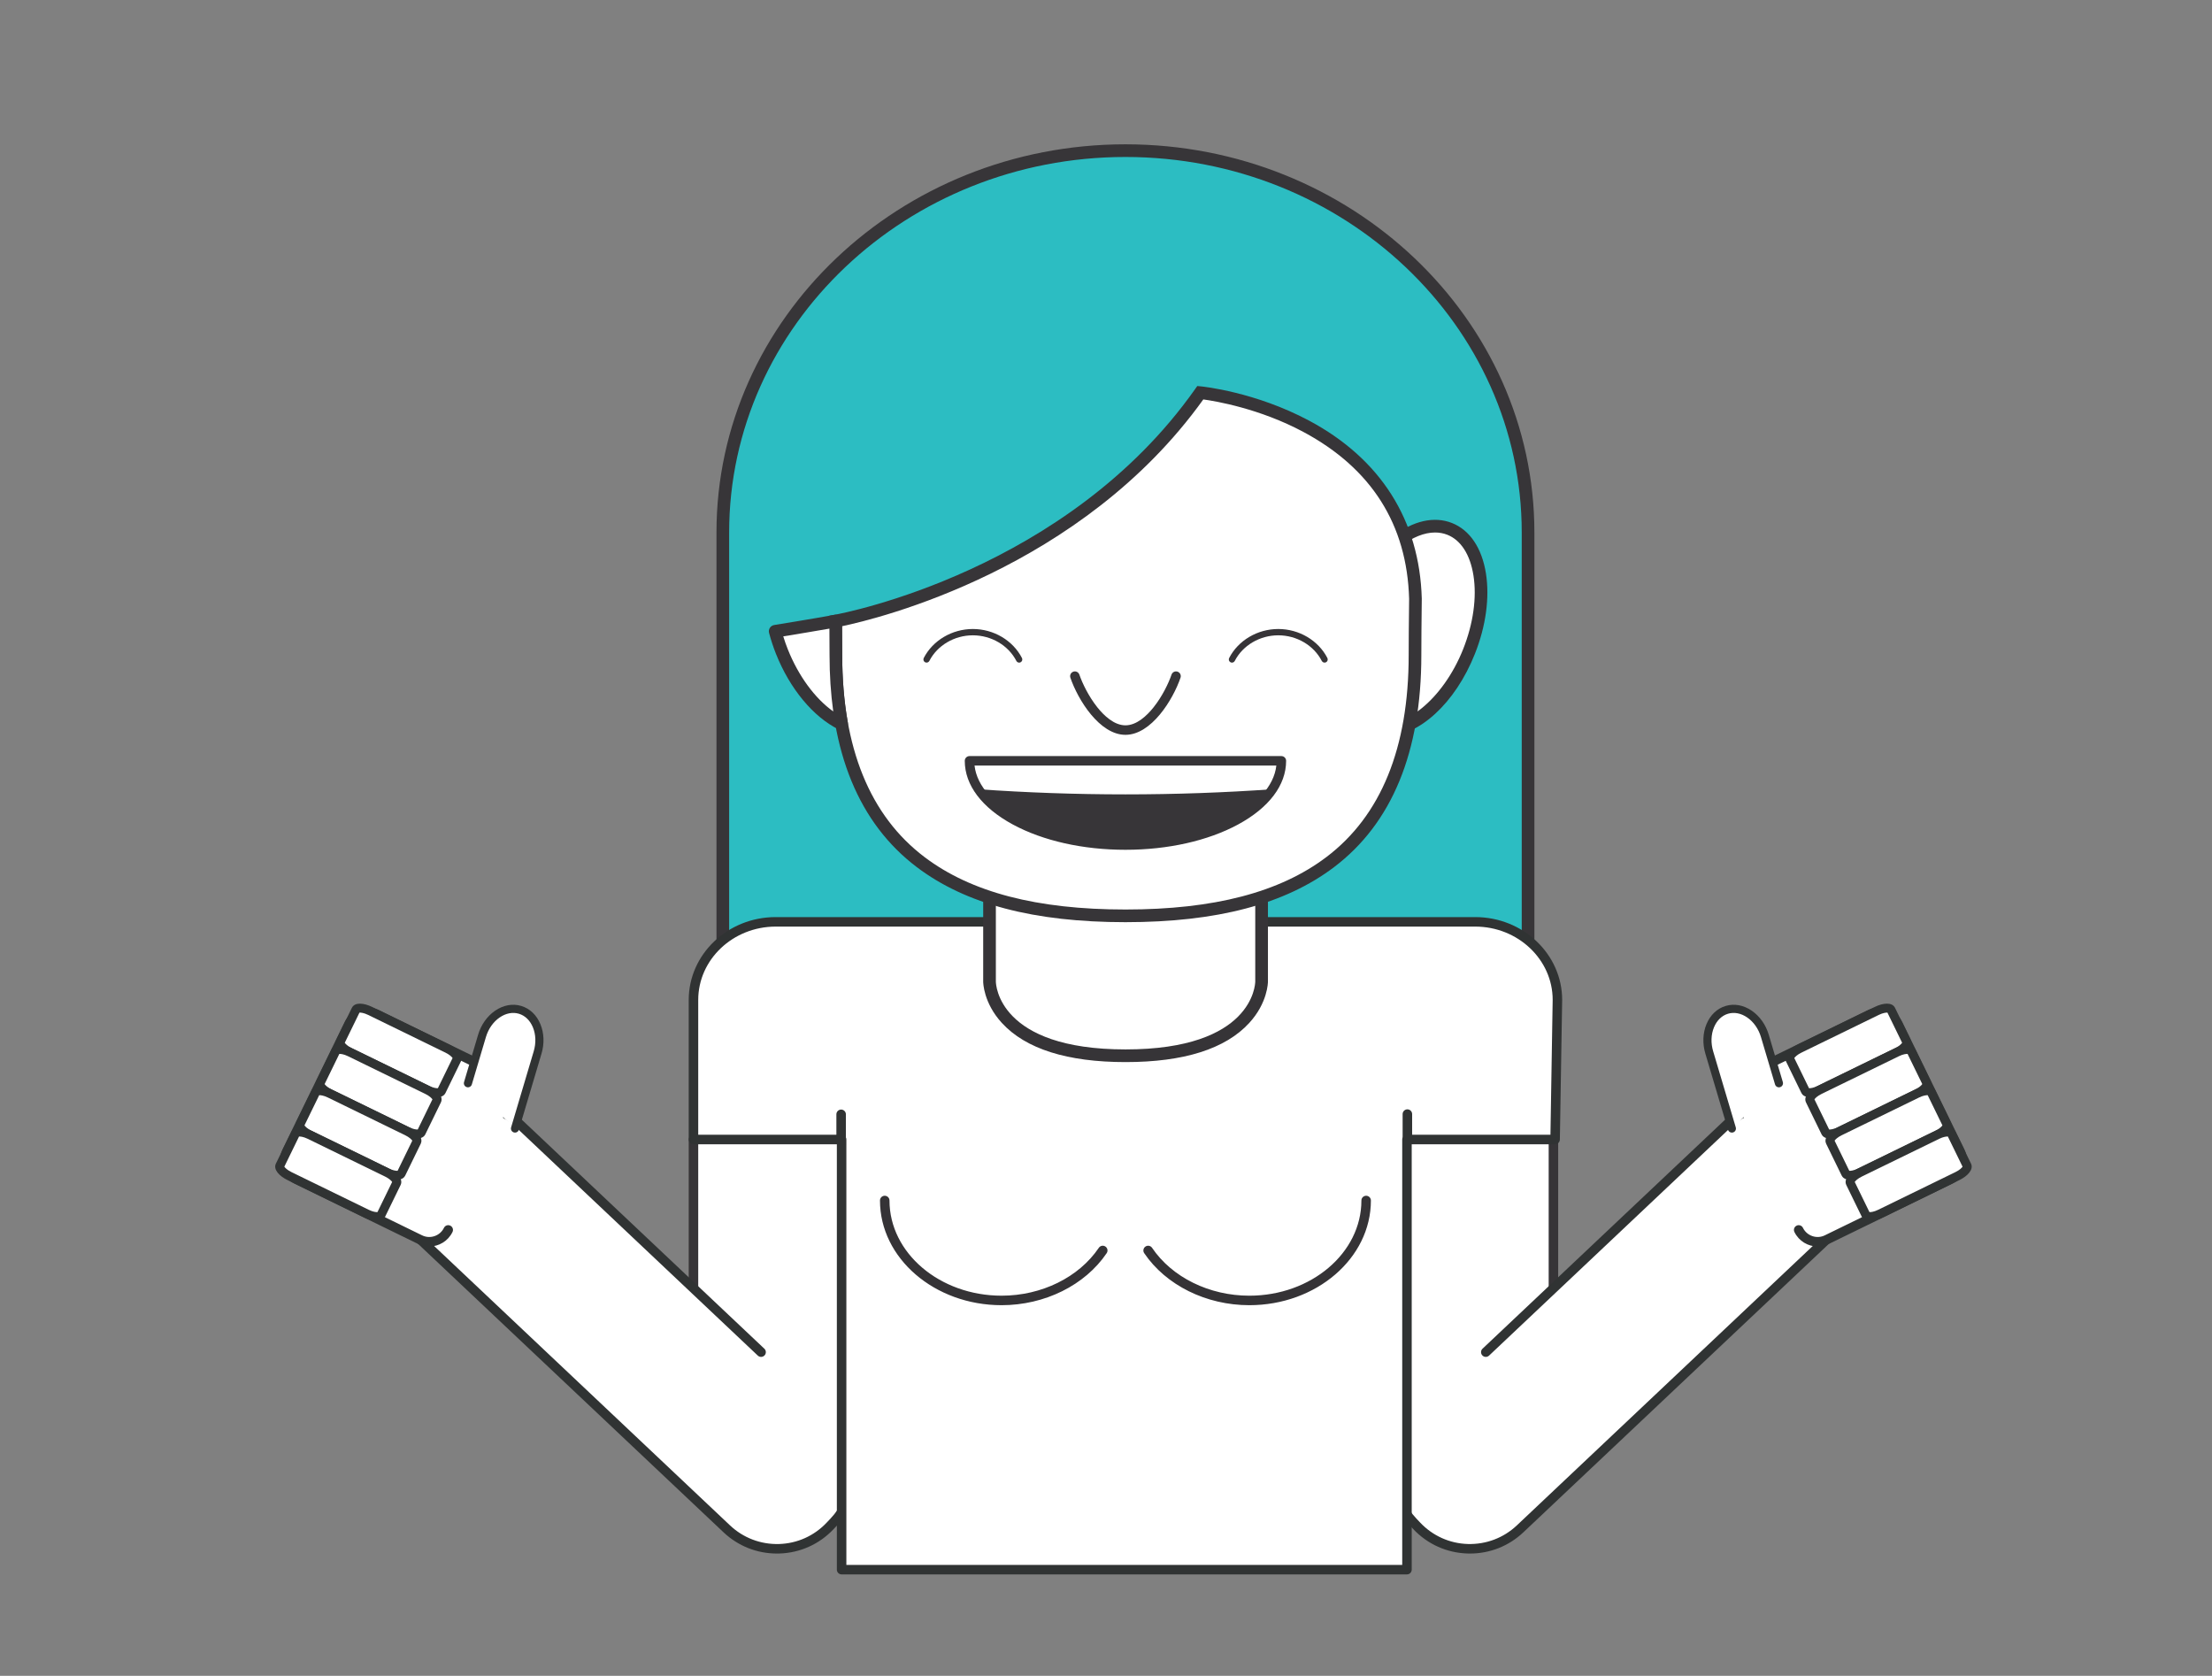 <?xml version="1.0" encoding="utf-8"?>
<!-- Generator: Adobe Illustrator 19.0.1, SVG Export Plug-In . SVG Version: 6.00 Build 0)  -->
<svg version="1.1" id="Layer_1" xmlns="http://www.w3.org/2000/svg" xmlns:xlink="http://www.w3.org/1999/xlink" x="0px" y="0px"
	 viewBox="0 0 307.159 232.677" enable-background="new 0 0 307.159 232.677" xml:space="preserve">
<rect x="0" y="0" width="307.159" height="232.677" fill="#808080" stroke="none"/>
<g>
	<g>
		<g>
			<rect x="194.875" y="158.211" fill="#FFFFFF" width="20.834" height="40.838"/>
			<path fill="#363437" d="M215.709,199.709h-20.834c-0.364,0-0.66-0.296-0.66-0.66v-40.838c0-0.364,0.296-0.66,0.66-0.66h20.834
				c0.364,0,0.66,0.296,0.66,0.66v40.838C216.369,199.413,216.073,199.709,215.709,199.709z M195.535,198.389h19.514v-39.519
				h-19.514V198.389z"/>
		</g>
		<g>
			<path fill="#FFFFFF" d="M194.873,199.047c-2.307,3.809-1.899,8.833,1.307,12.228l0.55,0.582
				c3.85,4.078,10.277,4.263,14.355,0.413l43.226-40.809c4.078-3.85,4.263-10.277,0.413-14.355l-0.55-0.582
				c-3.85-4.078-10.277-4.263-14.355-0.413l-33.5,31.627"/>
			<path fill="#303333" d="M204.121,215.701c-0.106,0-0.212-0.001-0.319-0.005c-2.888-0.083-5.57-1.286-7.553-3.386l-0.55-0.582
				c-3.329-3.525-3.901-8.881-1.391-13.023c0.189-0.312,0.595-0.411,0.906-0.223c0.312,0.189,0.411,0.595,0.223,0.906
				c-2.203,3.637-1.701,8.338,1.222,11.434l0.55,0.582c1.741,1.844,4.096,2.9,6.631,2.973c2.532,0.065,4.947-0.846,6.791-2.587
				l43.226-40.809c1.844-1.741,2.9-4.096,2.973-6.631c0.073-2.535-0.846-4.947-2.587-6.791l-0.55-0.582
				c-1.741-1.844-4.096-2.9-6.631-2.973c-2.538-0.073-4.947,0.846-6.791,2.587l-33.5,31.627c-0.265,0.25-0.682,0.238-0.933-0.027
				c-0.25-0.265-0.238-0.683,0.027-0.933l33.5-31.627c2.101-1.983,4.845-3.037,7.735-2.946c2.887,0.083,5.569,1.286,7.553,3.386
				l0.55,0.582c1.983,2.101,3.03,4.847,2.946,7.735c-0.083,2.887-1.286,5.569-3.386,7.553l-43.226,40.81
				C209.514,214.66,206.892,215.701,204.121,215.701z"/>
		</g>
		<g>
			<g>
				<path fill="#FFFFFF" d="M241.159,153.124c-0.705-1.446-0.099-3.205,1.346-3.91l17.144-8.363c1.446-0.705,3.205-0.099,3.91,1.346
					l8.607,17.645c0.705,1.446,0.099,3.205-1.346,3.91l-17.144,8.363c-1.446,0.705-3.205,0.099-3.91-1.346"/>
				<path fill="#303333" d="M252.4,173.07c-1.328,0-2.607-0.741-3.227-2.013c-0.16-0.327-0.024-0.722,0.304-0.882
					c0.326-0.159,0.722-0.024,0.882,0.304c0.264,0.541,0.725,0.947,1.299,1.145c0.574,0.198,1.188,0.162,1.729-0.102l17.144-8.363
					c0.541-0.264,0.947-0.725,1.145-1.299c0.198-0.574,0.161-1.188-0.102-1.729l-8.607-17.645c-0.264-0.541-0.725-0.947-1.299-1.145
					c-0.574-0.197-1.188-0.161-1.729,0.103l-17.144,8.363c-1.122,0.547-1.59,1.906-1.042,3.028c0.16,0.327,0.024,0.722-0.304,0.882
					c-0.327,0.16-0.722,0.024-0.882-0.304c-0.418-0.857-0.477-1.829-0.164-2.737c0.312-0.907,0.957-1.637,1.814-2.056l17.144-8.363
					c0.857-0.419,1.829-0.477,2.737-0.164c0.907,0.312,1.638,0.957,2.056,1.814l8.607,17.645c0.866,1.776,0.126,3.926-1.65,4.792
					l-17.144,8.363C253.461,172.954,252.926,173.07,252.4,173.07z"/>
			</g>
			<g>
				<g>
					<path fill="#FFFFFF" d="M252.668,151.333c-0.906,0.442-1.792,0.508-1.969,0.146l-2.155-4.418
						c-0.177-0.362,0.421-1.02,1.327-1.462l10.749-5.243c0.906-0.442,1.792-0.508,1.969-0.146l2.155,4.418
						c0.177,0.362-0.421,1.02-1.327,1.462L252.668,151.333z"/>
					<path fill="#303333" d="M251.274,152.332c-0.733,0-1.022-0.358-1.132-0.582l-2.155-4.418c-0.41-0.839,0.514-1.756,1.612-2.291
						l10.749-5.243c1.098-0.535,2.388-0.7,2.798,0.139l2.155,4.418c0.118,0.242,0.229,0.745-0.355,1.389
						c-0.303,0.334-0.749,0.654-1.257,0.901l-10.749,5.243l0,0c-0.508,0.248-1.035,0.402-1.484,0.436
						C251.392,152.33,251.331,152.332,251.274,152.332z M251.199,151.09c0.173,0.017,0.609-0.028,1.197-0.314l10.749-5.243
						c0.588-0.287,0.891-0.603,0.985-0.75l-2.041-4.185c-0.173-0.016-0.609,0.028-1.197,0.314l-10.749,5.243
						c-0.588,0.287-0.89,0.604-0.985,0.75L251.199,151.09z"/>
				</g>
				<g>
					<path fill="#FFFFFF" d="M255.465,157.067c-0.906,0.442-1.792,0.508-1.969,0.146l-2.155-4.418
						c-0.177-0.362,0.421-1.02,1.327-1.462l10.749-5.243c0.906-0.442,1.792-0.508,1.969-0.146l2.155,4.418
						c0.177,0.362-0.421,1.02-1.327,1.462L255.465,157.067z"/>
					<path fill="#303333" d="M254.066,158.07c-0.505,0-0.924-0.169-1.127-0.585l-2.155-4.418c-0.409-0.84,0.515-1.756,1.612-2.291
						l10.749-5.243c1.097-0.535,2.389-0.7,2.798,0.139l2.155,4.418c0.409,0.84-0.515,1.756-1.612,2.291l-10.749,5.243l0,0
						C255.183,157.894,254.58,158.07,254.066,158.07z M253.996,156.824c0.176,0.014,0.61-0.028,1.197-0.314l10.749-5.243
						c0.588-0.287,0.891-0.603,0.985-0.75l-2.041-4.185c-0.174-0.013-0.61,0.028-1.197,0.314l-10.749,5.243
						c-0.588,0.287-0.891,0.603-0.985,0.75L253.996,156.824z"/>
				</g>
				<g>
					<path fill="#FFFFFF" d="M258.262,162.801c-0.906,0.442-1.792,0.508-1.969,0.146l-2.155-4.418
						c-0.177-0.362,0.421-1.02,1.327-1.462l10.749-5.243c0.906-0.442,1.792-0.508,1.969-0.146l2.155,4.418
						c0.177,0.362-0.421,1.02-1.327,1.462L258.262,162.801z"/>
					<path fill="#303333" d="M256.868,163.801c-0.733,0-1.022-0.358-1.132-0.582l-2.155-4.418c-0.118-0.242-0.229-0.745,0.355-1.389
						c0.303-0.334,0.749-0.654,1.257-0.901l10.749-5.243c0.507-0.248,1.034-0.402,1.484-0.436c0.87-0.063,1.196,0.333,1.314,0.575
						l2.155,4.418c0.118,0.242,0.229,0.745-0.355,1.389c-0.303,0.334-0.749,0.654-1.257,0.901l-10.749,5.243
						c-0.507,0.248-1.034,0.402-1.484,0.436C256.986,163.799,256.926,163.801,256.868,163.801z M256.794,162.559
						c0.174,0.016,0.609-0.028,1.197-0.314l0,0l10.749-5.243c0.588-0.287,0.891-0.603,0.985-0.75l-2.041-4.185
						c-0.174-0.017-0.609,0.027-1.197,0.314l-10.749,5.243c-0.588,0.287-0.891,0.603-0.985,0.75L256.794,162.559z"/>
				</g>
				<g>
					<path fill="#FFFFFF" d="M261.059,168.536c-0.906,0.442-1.792,0.508-1.969,0.146l-2.155-4.418
						c-0.177-0.362,0.421-1.02,1.327-1.462l10.749-5.243c0.906-0.442,1.792-0.508,1.969-0.146l2.155,4.418
						c0.177,0.362-0.421,1.02-1.327,1.462L261.059,168.536z"/>
					<path fill="#303333" d="M259.661,169.539c-0.505,0-0.924-0.17-1.127-0.586l-2.155-4.418c-0.409-0.839,0.515-1.755,1.612-2.291
						l10.749-5.243c1.097-0.535,2.388-0.7,2.798,0.14l2.155,4.418c0.409,0.839-0.515,1.755-1.612,2.291l-10.749,5.243l0,0
						C260.777,169.363,260.175,169.539,259.661,169.539z M259.591,168.293c0.172,0.017,0.609-0.027,1.197-0.314l10.749-5.243
						c0.588-0.287,0.891-0.603,0.985-0.75l-2.041-4.185c-0.171-0.016-0.609,0.027-1.197,0.314l-10.749,5.243
						c-0.588,0.287-0.89,0.603-0.985,0.75L259.591,168.293z"/>
				</g>
			</g>
		</g>
		<g>
			<path fill="#FFFFFF" d="M240.488,156.691l-3.139-10.56c-0.78-2.625,0.319-5.289,2.443-5.92l0,0c2.124-0.631,4.5,1,5.28,3.624
				l1.952,6.568"/>
			<path fill="#303333" d="M240.488,157.257c-0.244,0-0.469-0.159-0.542-0.405l-3.139-10.56c-0.414-1.393-0.361-2.844,0.151-4.085
				c0.529-1.283,1.478-2.184,2.672-2.539c1.194-0.356,2.481-0.118,3.625,0.667c1.107,0.76,1.944,1.945,2.358,3.339l1.952,6.568
				c0.089,0.3-0.082,0.615-0.381,0.703c-0.299,0.09-0.615-0.081-0.703-0.381l-1.952-6.568c-0.341-1.146-1.021-2.115-1.914-2.728
				c-0.857-0.588-1.802-0.77-2.662-0.515c-0.86,0.256-1.552,0.925-1.949,1.886c-0.414,1.002-0.454,2.185-0.113,3.331l3.139,10.56
				c0.089,0.3-0.082,0.615-0.381,0.703C240.596,157.249,240.541,157.257,240.488,157.257z"/>
		</g>
	</g>
	<g>
		<g>
			<rect x="96.296" y="158.211" fill="#FFFFFF" width="20.834" height="40.838"/>
			<path fill="#363437" d="M117.13,199.709H96.296c-0.364,0-0.66-0.296-0.66-0.66v-40.838c0-0.364,0.296-0.66,0.66-0.66h20.834
				c0.364,0,0.66,0.296,0.66,0.66v40.838C117.789,199.413,117.494,199.709,117.13,199.709z M96.956,198.389h19.514v-39.519H96.956
				V198.389z"/>
		</g>
		<g>
			<path fill="#FFFFFF" d="M117.132,199.047c2.307,3.809,1.899,8.833-1.307,12.228l-0.55,0.582
				c-3.85,4.078-10.277,4.263-14.355,0.413l-43.226-40.809c-4.078-3.85-4.263-10.277-0.413-14.355l0.55-0.582
				c3.85-4.078,10.277-4.263,14.355-0.413l33.5,31.627"/>
			<path fill="#303333" d="M107.883,215.701c-2.771,0-5.393-1.041-7.416-2.95l-43.226-40.81c-2.101-1.983-3.303-4.665-3.386-7.552
				c-0.083-2.888,0.963-5.634,2.946-7.735l0.55-0.582c1.983-2.101,4.665-3.303,7.552-3.386c2.883-0.092,5.634,0.963,7.735,2.946
				l33.5,31.627c0.265,0.25,0.277,0.668,0.027,0.933c-0.251,0.265-0.668,0.276-0.933,0.027l-33.5-31.627
				c-1.844-1.741-4.249-2.655-6.791-2.587c-2.535,0.073-4.89,1.129-6.631,2.973l-0.55,0.582c-1.741,1.844-2.659,4.256-2.587,6.791
				c0.073,2.535,1.129,4.89,2.973,6.631l43.226,40.81c1.844,1.741,4.259,2.653,6.791,2.587c2.535-0.073,4.89-1.129,6.631-2.973
				l0.549-0.582c2.923-3.095,3.425-7.797,1.222-11.434c-0.189-0.312-0.089-0.717,0.223-0.906c0.311-0.189,0.717-0.089,0.906,0.223
				c2.509,4.142,1.937,9.497-1.392,13.023l-0.549,0.582c-1.983,2.101-4.666,3.303-7.553,3.386
				C108.096,215.7,107.989,215.701,107.883,215.701z"/>
		</g>
		<g>
			<g>
				<path fill="#FFFFFF" d="M70.846,153.124c0.705-1.446,0.099-3.205-1.346-3.91l-17.144-8.363c-1.446-0.705-3.205-0.099-3.91,1.346
					l-8.607,17.645c-0.705,1.446-0.099,3.205,1.346,3.91l17.144,8.363c1.446,0.705,3.205,0.099,3.91-1.346"/>
				<path fill="#303333" d="M59.605,173.07c-0.527,0-1.061-0.117-1.565-0.363l-17.144-8.363c-1.776-0.866-2.517-3.016-1.65-4.792
					l8.607-17.645c0.418-0.858,1.148-1.502,2.056-1.814c0.907-0.313,1.879-0.254,2.737,0.164l17.143,8.363
					c0.858,0.418,1.502,1.148,1.814,2.056c0.313,0.907,0.254,1.879-0.164,2.737c-0.16,0.328-0.555,0.464-0.882,0.304
					c-0.328-0.16-0.464-0.555-0.304-0.882c0.547-1.122,0.08-2.481-1.042-3.028l-17.144-8.363c-0.541-0.264-1.154-0.3-1.729-0.103
					c-0.574,0.198-1.036,0.604-1.299,1.145l-8.607,17.645c-0.264,0.541-0.3,1.155-0.102,1.729s0.604,1.036,1.145,1.299l17.144,8.363
					c0.542,0.264,1.155,0.3,1.729,0.102c0.574-0.198,1.036-0.604,1.299-1.145c0.16-0.327,0.556-0.463,0.882-0.304
					c0.328,0.16,0.464,0.555,0.304,0.882C62.212,172.33,60.933,173.07,59.605,173.07z"/>
			</g>
			<g>
				<g>
					<path fill="#FFFFFF" d="M59.336,151.333c0.906,0.442,1.792,0.508,1.969,0.146l2.155-4.418c0.177-0.362-0.421-1.02-1.327-1.462
						l-10.749-5.243c-0.906-0.442-1.792-0.508-1.969-0.146l-2.155,4.418c-0.177,0.362,0.421,1.02,1.327,1.462L59.336,151.333z"/>
					<path fill="#303333" d="M60.735,152.335c-0.514,0-1.117-0.175-1.671-0.446l0,0l-10.749-5.243
						c-1.097-0.535-2.021-1.451-1.613-2.29l2.155-4.419c0.41-0.839,1.7-0.675,2.798-0.139l10.749,5.243
						c1.098,0.535,2.021,1.452,1.612,2.291l-2.155,4.418C61.66,152.166,61.24,152.335,60.735,152.335z M59.608,150.776
						c0.588,0.287,1.026,0.331,1.197,0.314l2.041-4.185c-0.094-0.146-0.397-0.463-0.985-0.75l-10.749-5.243
						c-0.588-0.287-1.024-0.331-1.197-0.314l-2.041,4.185c0.094,0.146,0.397,0.463,0.985,0.75L59.608,150.776z"/>
				</g>
				<g>
					<path fill="#FFFFFF" d="M56.539,157.067c0.906,0.442,1.792,0.508,1.969,0.146l2.155-4.418c0.177-0.362-0.421-1.02-1.327-1.462
						l-10.749-5.243c-0.906-0.442-1.792-0.508-1.969-0.146l-2.155,4.418c-0.177,0.362,0.421,1.02,1.327,1.462L56.539,157.067z"/>
					<path fill="#303333" d="M57.938,158.07c-0.514,0-1.117-0.176-1.671-0.446l0,0l-10.749-5.243
						c-0.508-0.247-0.954-0.568-1.257-0.901c-0.585-0.644-0.473-1.147-0.355-1.389l2.155-4.418c0.41-0.839,1.701-0.675,2.798-0.139
						l10.749,5.243c1.097,0.535,2.021,1.451,1.613,2.29l-2.155,4.419C58.863,157.9,58.443,158.07,57.938,158.07z M56.811,156.51
						c0.587,0.286,1.021,0.328,1.197,0.314l2.041-4.185c-0.094-0.146-0.397-0.463-0.985-0.75l-10.749-5.243
						c-0.587-0.287-1.022-0.329-1.197-0.314l-2.041,4.185c0.094,0.146,0.397,0.463,0.985,0.75L56.811,156.51z"/>
				</g>
				<g>
					<path fill="#FFFFFF" d="M53.742,162.801c0.906,0.442,1.792,0.508,1.969,0.146l2.155-4.418c0.177-0.362-0.421-1.02-1.327-1.462
						l-10.749-5.243c-0.906-0.442-1.792-0.508-1.969-0.146l-2.155,4.418c-0.177,0.362,0.421,1.02,1.327,1.462L53.742,162.801z"/>
					<path fill="#303333" d="M55.137,163.801c-0.058,0-0.119-0.002-0.182-0.007c-0.45-0.033-0.977-0.188-1.484-0.436l-10.749-5.243
						c-0.508-0.247-0.954-0.568-1.257-0.901c-0.585-0.644-0.473-1.147-0.355-1.389l2.155-4.418c0.118-0.242,0.445-0.637,1.314-0.575
						c0.45,0.033,0.977,0.188,1.484,0.436l10.749,5.243c0.508,0.247,0.954,0.568,1.257,0.901c0.585,0.644,0.473,1.147,0.355,1.389
						l-2.155,4.418C56.159,163.443,55.869,163.801,55.137,163.801z M42.28,156.251c0.094,0.146,0.397,0.463,0.985,0.75l10.749,5.243
						l0,0c0.588,0.287,1.023,0.331,1.197,0.314l2.041-4.185c-0.094-0.146-0.397-0.463-0.985-0.75l-10.749-5.243
						c-0.588-0.287-1.023-0.331-1.197-0.314L42.28,156.251z"/>
				</g>
				<g>
					<path fill="#FFFFFF" d="M50.945,168.536c0.906,0.442,1.792,0.508,1.969,0.146l2.155-4.418c0.177-0.362-0.421-1.02-1.327-1.462
						l-10.749-5.243c-0.906-0.442-1.792-0.508-1.969-0.146l-2.155,4.418c-0.177,0.362,0.421,1.02,1.327,1.462L50.945,168.536z"/>
					<path fill="#303333" d="M52.344,169.538c-0.514,0-1.117-0.175-1.671-0.446l0,0l-10.749-5.243
						c-1.097-0.535-2.021-1.451-1.612-2.291l2.155-4.418c0.41-0.84,1.7-0.675,2.798-0.14l10.749,5.243
						c1.097,0.535,2.021,1.452,1.612,2.291l-2.155,4.418C53.268,169.369,52.849,169.538,52.344,169.538z M51.217,167.979
						c0.588,0.287,1.026,0.331,1.197,0.314l2.041-4.185c-0.094-0.147-0.397-0.463-0.985-0.75l-10.749-5.243
						c-0.588-0.287-1.025-0.33-1.197-0.314l-2.041,4.185c0.094,0.147,0.397,0.463,0.985,0.75L51.217,167.979z"/>
				</g>
			</g>
		</g>
		<g>
			<path fill="#FFFFFF" d="M71.516,156.691l3.139-10.56c0.78-2.625-0.319-5.289-2.443-5.92h0c-2.124-0.631-4.5,1-5.28,3.624
				l-1.952,6.568"/>
			<path fill="#303333" d="M71.516,157.257c-0.053,0-0.108-0.008-0.162-0.024c-0.299-0.089-0.47-0.404-0.381-0.703l3.139-10.56
				c0.34-1.146,0.301-2.329-0.113-3.331c-0.396-0.961-1.088-1.631-1.949-1.886c-0.86-0.255-1.806-0.073-2.663,0.515
				c-0.894,0.614-1.573,1.582-1.914,2.728l-1.952,6.568c-0.089,0.3-0.405,0.47-0.703,0.381c-0.299-0.089-0.47-0.404-0.381-0.703
				l1.952-6.568c0.414-1.393,1.252-2.579,2.358-3.339c1.144-0.785,2.433-1.022,3.625-0.667c1.194,0.355,2.143,1.256,2.672,2.539
				c0.512,1.241,0.566,2.692,0.151,4.085l-3.139,10.56C71.985,157.098,71.76,157.257,71.516,157.257z"/>
		</g>
	</g>
	<g>
		<path fill="#2CBDC2" d="M212.188,141.274V73.922c0-29.275-25.031-53.006-55.909-53.006s-55.909,23.732-55.909,53.006v67.352"/>
		<path fill="#373538" d="M212.188,142.154c-0.486,0-0.88-0.394-0.88-0.88V73.922c0-28.743-24.686-52.127-55.029-52.127
			s-55.029,23.384-55.029,52.127v67.353c0,0.486-0.394,0.88-0.88,0.88c-0.486,0-0.88-0.394-0.88-0.88V73.922
			c0-29.713,25.475-53.886,56.788-53.886s56.788,24.173,56.788,53.886v67.353C213.068,141.76,212.674,142.154,212.188,142.154z"/>
	</g>
	<g>
		<path fill="#FFFFFF" d="M195.372,158.211h20.571l0.32-19.373c0-5.989-5.112-10.844-11.417-10.844h-97.133
			c-6.306,0-11.417,4.855-11.417,10.844l0,19.373h20.571v59.727h78.506V158.211z"/>
		<path fill="#303333" d="M195.372,218.597h-78.506c-0.364,0-0.66-0.296-0.66-0.66v-59.067H96.296c-0.364,0-0.66-0.296-0.66-0.66
			v-19.373c0-6.343,5.418-11.504,12.077-11.504h97.133c6.659,0,12.077,5.161,12.077,11.504l-0.32,19.384
			c-0.006,0.36-0.3,0.649-0.66,0.649h-19.911v59.067C196.032,218.302,195.737,218.597,195.372,218.597z M117.526,217.278h77.187
			v-59.067c0-0.364,0.296-0.66,0.66-0.66h19.922l0.309-18.724c0-5.605-4.826-10.174-10.758-10.174h-97.133
			c-5.932,0-10.758,4.569-10.758,10.185v18.713h19.911c0.364,0,0.66,0.296,0.66,0.66V217.278z"/>
	</g>
	<g>
		<path fill="#FFFFFF" d="M175.186,136.284v-21.254h-37.78v21.254c0,0,0,10.302,18.89,10.302S175.186,136.284,175.186,136.284z"/>
		<path fill="#363437" d="M156.296,147.465c-8.091,0-13.87-1.829-17.177-5.436c-2.563-2.795-2.593-5.626-2.593-5.745v-21.254
			c0-0.486,0.394-0.88,0.88-0.88h37.78c0.486,0,0.88,0.394,0.88,0.88v21.254c0,0.119-0.03,2.95-2.593,5.745
			C170.166,145.636,164.387,147.465,156.296,147.465z M138.285,115.909v20.375c0.005,0.379,0.322,9.422,18.01,9.422
			c17.665,0,18.005-9.019,18.01-9.426v-20.371H138.285z"/>
	</g>
	<g>
		
			<ellipse transform="matrix(-0.929 -0.369 0.369 -0.929 345.704 240.495)" fill="#FFFFFF" cx="195.839" cy="87.205" rx="8.775" ry="14.815"/>
		<path fill="#373538" d="M192.426,102.241c-0.815,0-1.612-0.146-2.376-0.448c-5.032-1.997-6.431-9.969-3.185-18.149
			c1.517-3.823,3.837-7.076,6.532-9.16c2.828-2.187,5.751-2.851,8.23-1.866c2.479,0.984,4.152,3.47,4.711,7.002
			c0.533,3.366-0.009,7.324-1.526,11.147C202.06,97.703,196.977,102.241,192.426,102.241z M199.276,73.934
			c-1.494,0-3.146,0.659-4.802,1.94c-2.449,1.895-4.571,4.884-5.973,8.418c-2.786,7.021-1.779,14.286,2.199,15.865
			c3.981,1.579,9.693-3.021,12.479-10.041c1.402-3.534,1.908-7.164,1.424-10.223c-0.458-2.893-1.744-4.896-3.622-5.641
			C200.443,74.039,199.872,73.934,199.276,73.934z"/>
	</g>
	<g>
		<path fill="#FFFFFF" d="M196.549,83.14c-0.026,2.549-0.061,5.16-0.061,7.818c0,28.377-18.002,36.201-40.209,36.201
			c-22.207,0-40.209-7.824-40.209-36.201c0-1.597-0.013-3.173-0.029-4.732c1.287-0.235,32.641-6.186,50.638-31.703
			C166.68,54.522,195.839,57.371,196.549,83.14z"/>
		<path fill="#373538" d="M156.279,128.039c-12.694,0-22.168-2.498-28.963-7.637c-8.046-6.085-12.126-15.992-12.126-29.444
			c0-1.671-0.014-3.325-0.028-4.723l-0.008-0.741l0.729-0.133c1.311-0.239,32.306-6.147,50.077-31.345l0.295-0.419l0.509,0.05
			c0.305,0.03,7.55,0.775,14.997,4.745c9.95,5.304,15.367,13.854,15.667,24.725l0,0.016l-0.015,1.393
			c-0.023,2.092-0.046,4.255-0.046,6.432c0,13.452-4.08,23.358-12.126,29.444C178.447,125.541,168.973,128.039,156.279,128.039z
			 M116.929,86.946c0.011,1.233,0.022,2.616,0.022,4.012c0,12.871,3.845,22.306,11.428,28.041
			c6.478,4.899,15.605,7.281,27.901,7.281c12.297,0,21.423-2.382,27.901-7.281c7.583-5.735,11.428-15.169,11.428-28.041
			c0-2.187,0.024-4.355,0.047-6.452l0.014-1.358c-0.29-10.321-5.231-18.12-14.688-23.179c-6.058-3.241-12.139-4.268-13.89-4.51
			C150.166,79.058,121.942,85.895,116.929,86.946z"/>
	</g>
	<g>
		<path fill="#FFFFFF" d="M149.257,93.881c0.926,2.706,3.719,7.486,7.022,7.486s6.096-4.78,7.022-7.486"/>
		<path fill="#373538" d="M156.279,102.027c-3.593,0-6.597-4.866-7.646-7.932c-0.118-0.345,0.066-0.72,0.411-0.838
			c0.345-0.119,0.72,0.066,0.838,0.411c0.411,1.201,1.287,3.029,2.511,4.559c0.906,1.132,2.315,2.481,3.887,2.481
			c1.572,0,2.982-1.349,3.887-2.481c1.224-1.53,2.1-3.358,2.511-4.559c0.118-0.344,0.493-0.529,0.838-0.411
			c0.345,0.118,0.529,0.493,0.411,0.838C162.876,97.162,159.872,102.027,156.279,102.027z"/>
	</g>
	<g>
		<path fill="#FFFFFF" d="M177.93,105.637c0,6.457-9.693,11.692-21.651,11.692c-11.957,0-21.651-5.235-21.651-11.692H177.93z"/>
		<path fill="#373538" d="M156.279,117.989c-5.891,0-11.439-1.244-15.623-3.504c-4.312-2.329-6.688-5.471-6.688-8.848
			c0-0.364,0.296-0.66,0.66-0.66h43.302c0.364,0,0.66,0.296,0.66,0.66c0,3.377-2.375,6.519-6.688,8.848
			C167.718,116.744,162.17,117.989,156.279,117.989z M135.325,106.297c0.652,5.777,9.801,10.372,20.954,10.372
			c11.153,0,20.302-4.595,20.954-10.372H135.325z"/>
	</g>
	<g>
		<path fill="#373538" d="M156.279,110.295c-6.988,0-13.795-0.25-20.359-0.711c3.001,4.512,10.971,7.745,20.359,7.745
			c9.388,0,17.358-3.233,20.359-7.745C170.074,110.046,163.268,110.295,156.279,110.295z"/>
	</g>
	<g>
		<path fill="#FFFFFF" d="M116.042,86.225c0.016,1.559,0.029,3.136,0.029,4.732c0,3.485,0.278,6.653,0.796,9.542
			c-3.212-1.567-6.381-5.217-8.303-10.059c-0.371-0.934-0.674-1.868-0.919-2.791C107.644,87.65,114.772,86.487,116.042,86.225z"/>
		<path fill="#373538" d="M116.866,101.38c-0.131,0-0.263-0.03-0.386-0.089c-3.539-1.726-6.804-5.661-8.735-10.525
			c-0.371-0.934-0.691-1.907-0.952-2.89c-0.064-0.24-0.023-0.496,0.112-0.704c0.135-0.208,0.352-0.35,0.597-0.39
			c0.071-0.012,7.124-1.162,8.361-1.418c0.259-0.053,0.526,0.012,0.73,0.177c0.205,0.165,0.325,0.413,0.327,0.676
			c0.014,1.403,0.029,3.063,0.029,4.741c0,3.332,0.263,6.491,0.782,9.387c0.058,0.326-0.071,0.657-0.336,0.857
			C117.241,101.319,117.054,101.38,116.866,101.38z M108.763,88.358c0.184,0.597,0.391,1.186,0.618,1.759
			c1.479,3.726,3.772,6.839,6.323,8.663c-0.341-2.467-0.513-5.09-0.513-7.822c0-1.27-0.008-2.531-0.018-3.677
			C113.44,87.587,110.343,88.099,108.763,88.358z"/>
	</g>
	<g>
		<g>
			<path fill="#353336" d="M139.078,181.219c-9.309,0-16.883-6.521-16.883-14.537c0-0.364,0.296-0.66,0.66-0.66
				s0.66,0.296,0.66,0.66c0,7.288,6.982,13.217,15.563,13.217c5.556,0,10.73-2.546,13.504-6.646
				c0.204-0.302,0.614-0.382,0.916-0.177c0.302,0.204,0.381,0.614,0.177,0.916C150.659,178.451,145.066,181.219,139.078,181.219z"/>
		</g>
		<g>
			<path fill="#353336" d="M173.481,181.219c-5.988,0-11.581-2.769-14.597-7.226c-0.204-0.302-0.125-0.712,0.177-0.916
				c0.302-0.204,0.712-0.125,0.916,0.177c2.774,4.099,7.948,6.646,13.504,6.646c8.581,0,15.563-5.929,15.563-13.217
				c0-0.364,0.296-0.66,0.66-0.66c0.364,0,0.66,0.296,0.66,0.66C190.363,174.698,182.79,181.219,173.481,181.219z"/>
		</g>
	</g>
	<g>
		<path fill="#303333" d="M116.801,158.486c-0.364,0-0.66-0.296-0.66-0.66v-3.109c0-0.364,0.296-0.66,0.66-0.66
			s0.66,0.296,0.66,0.66v3.109C117.461,158.191,117.165,158.486,116.801,158.486z"/>
	</g>
	<g>
		<path fill="#303333" d="M195.429,158.454c-0.364,0-0.66-0.296-0.66-0.66v-3.109c0-0.364,0.296-0.66,0.66-0.66
			s0.66,0.296,0.66,0.66v3.109C196.089,158.158,195.793,158.454,195.429,158.454z"/>
	</g>
	<g>
		<path fill="#363437" d="M141.521,92.001c-0.159,0-0.312-0.087-0.39-0.238c-1.11-2.158-3.481-3.553-6.04-3.553
			c-2.56,0-4.931,1.395-6.04,3.553c-0.11,0.215-0.374,0.301-0.59,0.189c-0.215-0.111-0.3-0.375-0.189-0.59
			c1.258-2.447,3.935-4.029,6.819-4.029c2.885,0,5.561,1.581,6.82,4.029c0.111,0.215,0.026,0.48-0.189,0.59
			C141.657,91.986,141.589,92.001,141.521,92.001z"/>
	</g>
	<g>
		<path fill="#363437" d="M171.07,92.001c-0.067,0-0.136-0.015-0.2-0.049c-0.215-0.111-0.3-0.375-0.189-0.59
			c1.259-2.447,3.935-4.029,6.82-4.029c2.885,0,5.561,1.581,6.82,4.029c0.111,0.215,0.026,0.48-0.189,0.59
			c-0.215,0.111-0.479,0.026-0.59-0.189c-1.11-2.158-3.481-3.553-6.04-3.553c-2.56,0-4.931,1.395-6.04,3.553
			C171.382,91.914,171.229,92.001,171.07,92.001z"/>
	</g>
</g>
</svg>
